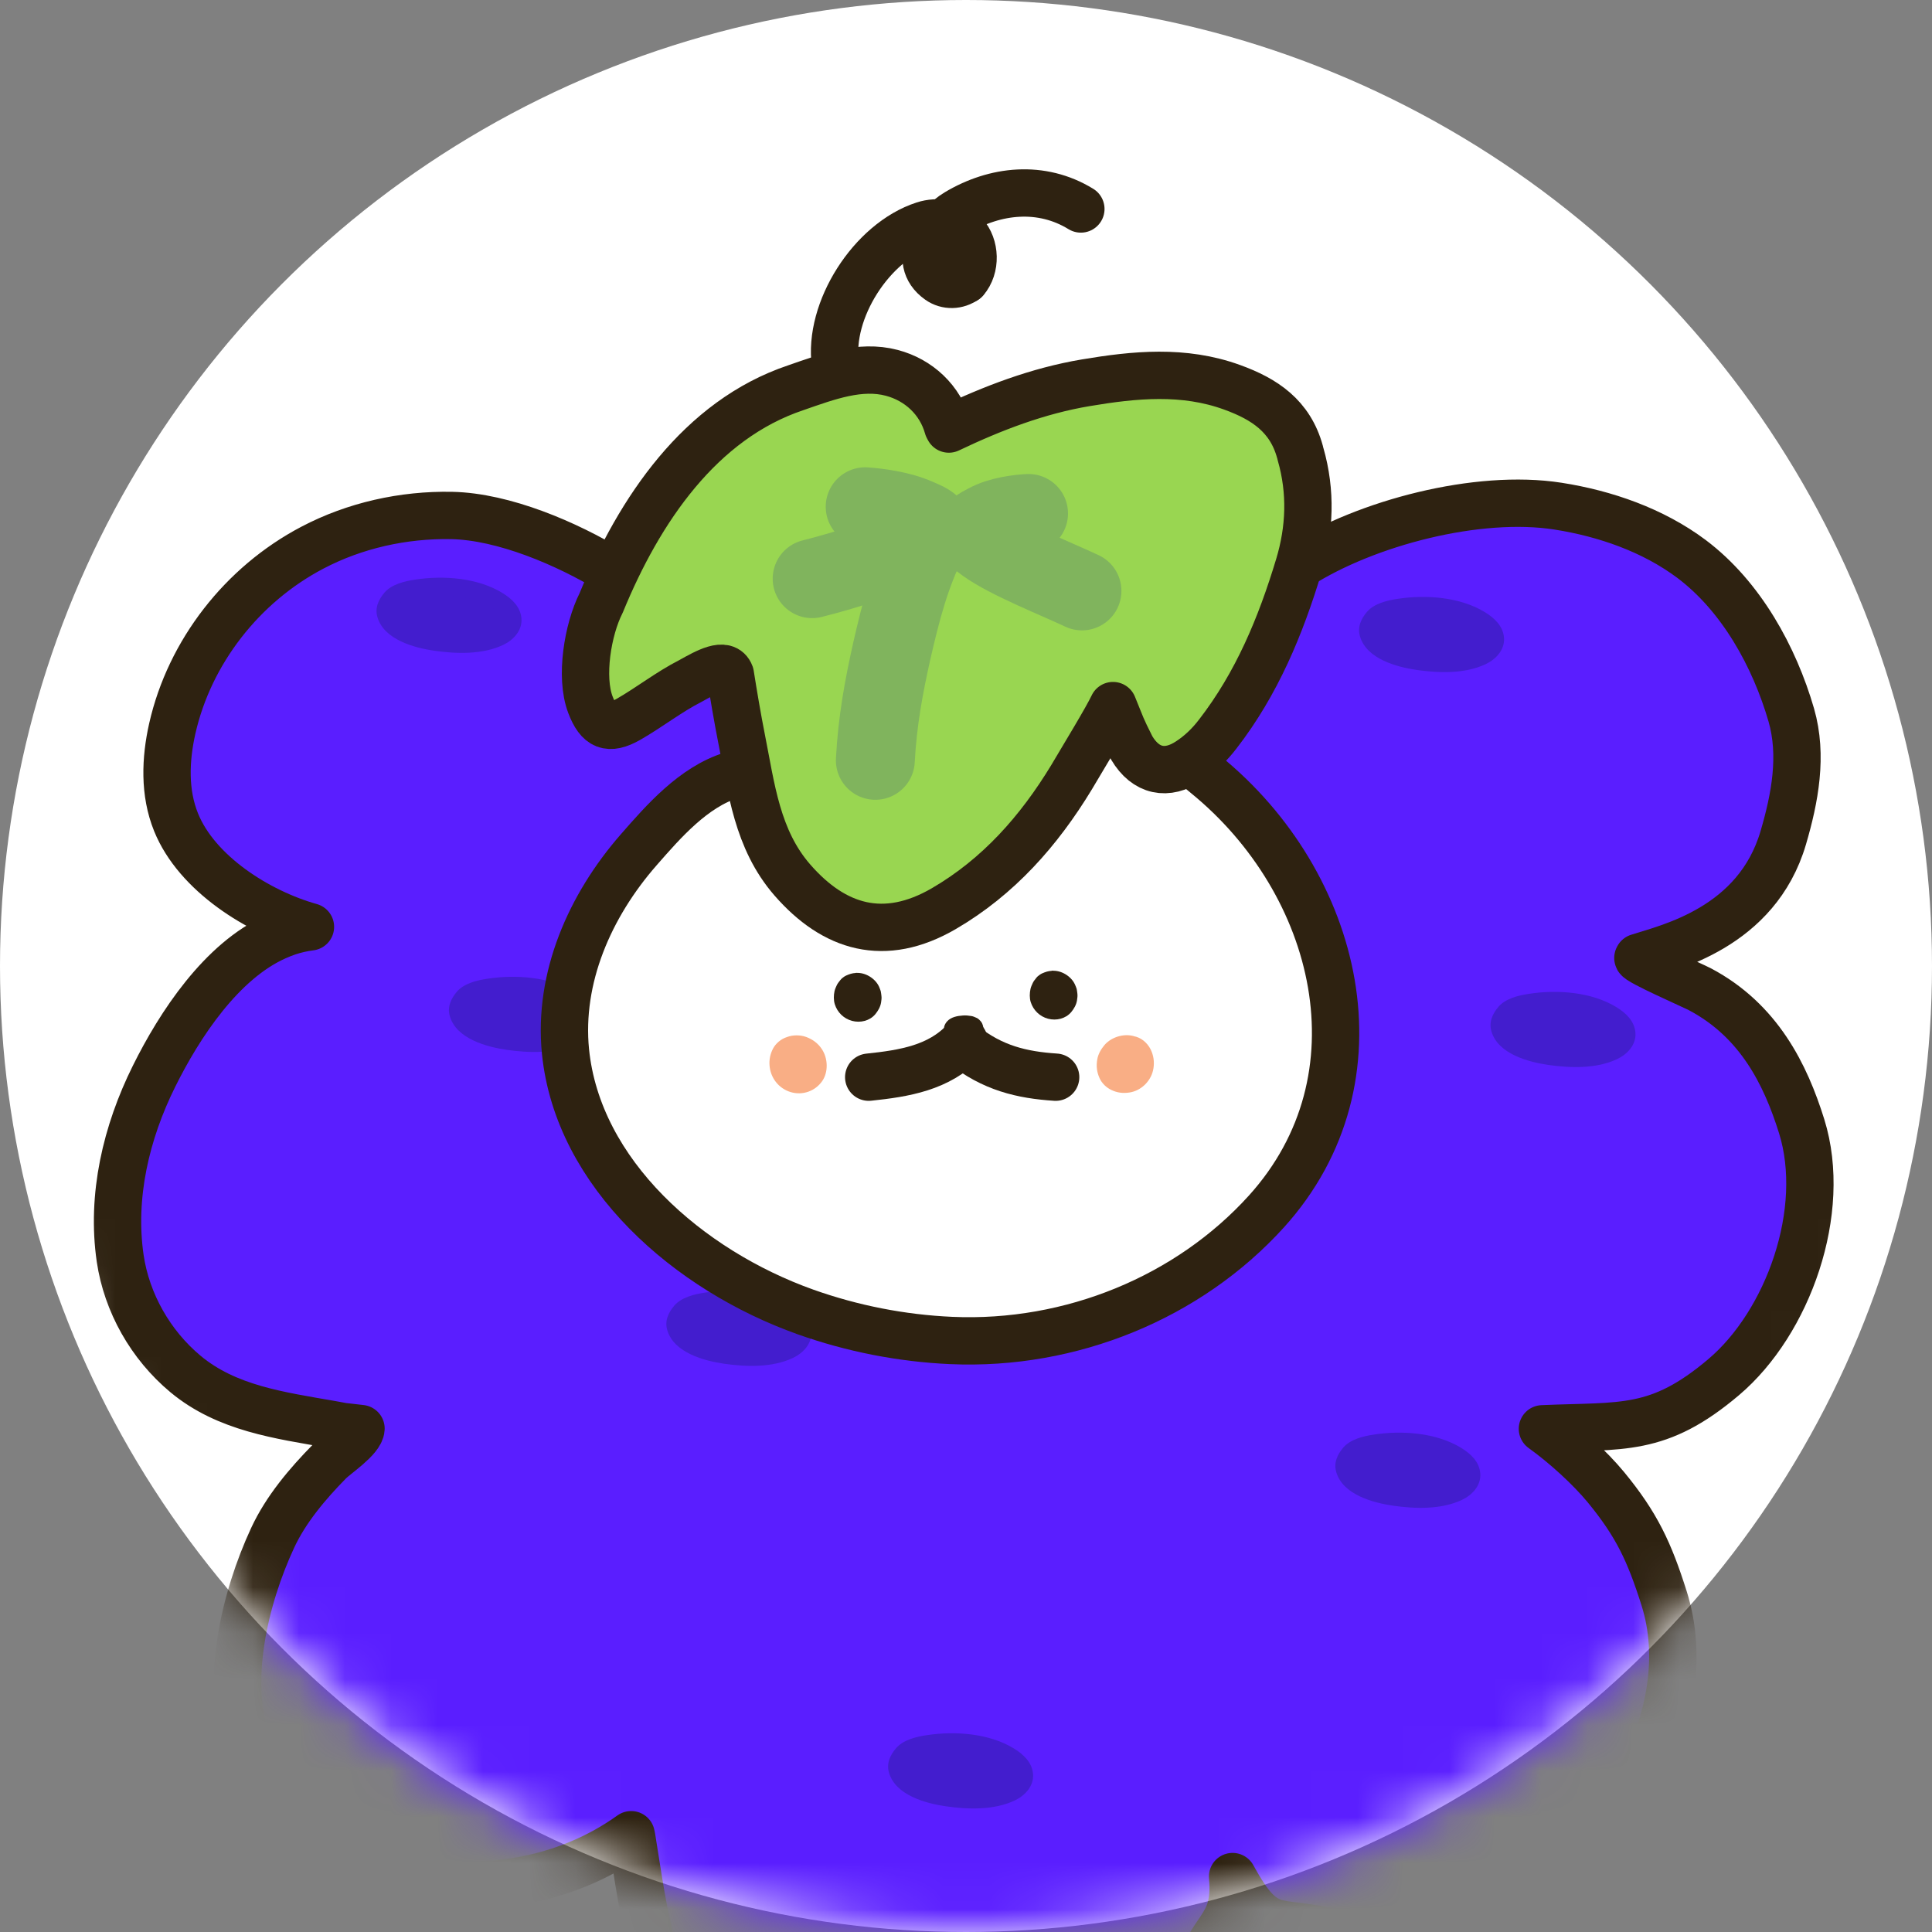 <svg width="42" height="42" viewBox="0 0 42 42" fill="none" xmlns="http://www.w3.org/2000/svg">
<rect x="0" y="0" width="42" height="42" fill="#808080" stroke="none"/>
<circle cx="21" cy="21" r="21" fill="white"/>
<mask id="mask0_11328_192510" style="mask-type:alpha" maskUnits="userSpaceOnUse" x="0" y="0" width="42" height="42">
<circle cx="21" cy="21" r="21" fill="white"/>
</mask>
<g mask="url(#mask0_11328_192510)">
<path d="M28.24 12.296C29.7 11.366 32.123 10.731 33.868 11.003C34.895 11.163 35.938 11.526 36.772 12.151C37.856 12.966 38.575 14.282 38.941 15.544C39.195 16.426 39.02 17.35 38.766 18.214C38.191 20.17 36.274 20.599 35.613 20.812L35.606 20.825C35.588 20.896 36.807 21.427 36.955 21.506C38.24 22.186 38.816 23.36 39.167 24.485C39.741 26.329 38.87 28.753 37.473 29.936C36.048 31.143 35.273 30.985 33.531 31.061C34.016 31.409 34.562 31.907 34.91 32.329C35.58 33.144 35.855 33.731 36.177 34.749C36.983 37.307 35.065 40.272 33.081 41.592C32.057 42.273 30.406 42.408 28.989 42.027C27.724 41.684 27.535 42.146 26.795 40.795C26.905 41.973 26.256 41.892 26.015 43.05C25.796 44.107 24.877 45.214 23.975 45.875C21.636 47.579 18.857 47.231 16.505 45.633C16.109 45.364 15.74 45.049 15.418 44.694C14.176 43.319 14.016 41.681 13.736 39.959L13.721 39.885C12.248 40.942 10.348 41.216 8.616 40.795C7.274 40.467 5.895 39.21 5.405 37.965C4.866 36.599 5.324 34.732 5.926 33.434C6.213 32.814 6.683 32.258 7.163 31.77C7.305 31.628 7.838 31.277 7.848 31.056C7.244 30.983 7.666 31.046 7.203 30.965C6.083 30.769 4.93 30.617 4.033 29.87C3.271 29.235 2.756 28.321 2.613 27.358C2.415 26.002 2.743 24.615 3.348 23.398C3.904 22.275 4.816 20.889 5.999 20.363C6.083 20.325 6.167 20.292 6.256 20.261C6.416 20.208 6.581 20.17 6.749 20.149C5.608 19.829 4.277 18.986 3.828 17.876C3.566 17.231 3.594 16.507 3.746 15.834C4.122 14.178 5.26 12.71 6.789 11.907C7.711 11.422 8.768 11.186 9.819 11.206C10.952 11.229 12.326 11.818 13.299 12.41" fill="#5A1EFF"/>
<path d="M28.24 12.296C29.7 11.366 32.123 10.731 33.868 11.003C34.895 11.163 35.938 11.526 36.772 12.151C37.856 12.966 38.575 14.282 38.941 15.544C39.195 16.426 39.02 17.35 38.766 18.214C38.191 20.17 36.274 20.599 35.613 20.812L35.606 20.825C35.588 20.896 36.807 21.427 36.955 21.506C38.24 22.186 38.816 23.36 39.167 24.485C39.741 26.329 38.87 28.753 37.473 29.936C36.048 31.143 35.273 30.985 33.531 31.061C34.016 31.409 34.562 31.907 34.91 32.329C35.58 33.144 35.855 33.731 36.177 34.749C36.983 37.307 35.065 40.272 33.081 41.592C32.057 42.273 30.406 42.408 28.989 42.027C27.724 41.684 27.535 42.146 26.795 40.795C26.905 41.973 26.256 41.892 26.015 43.05C25.796 44.107 24.877 45.214 23.975 45.875C21.636 47.579 18.857 47.231 16.505 45.633C16.109 45.364 15.74 45.049 15.418 44.694C14.176 43.319 14.016 41.681 13.736 39.959L13.721 39.885C12.248 40.942 10.348 41.216 8.616 40.795C7.274 40.467 5.895 39.21 5.405 37.965C4.866 36.599 5.324 34.732 5.926 33.434C6.213 32.814 6.683 32.258 7.163 31.77C7.305 31.628 7.838 31.277 7.848 31.056C7.244 30.983 7.666 31.046 7.203 30.965C6.083 30.769 4.93 30.617 4.033 29.87C3.271 29.235 2.756 28.321 2.613 27.358C2.415 26.002 2.743 24.615 3.348 23.398C3.904 22.275 4.816 20.889 5.999 20.363C6.083 20.325 6.167 20.292 6.256 20.261C6.416 20.208 6.581 20.17 6.749 20.149C5.608 19.829 4.277 18.986 3.828 17.876C3.566 17.231 3.594 16.507 3.746 15.834C4.122 14.178 5.26 12.71 6.789 11.907C7.711 11.422 8.768 11.186 9.819 11.206C10.952 11.229 12.326 11.818 13.299 12.41" stroke="#2E2211" stroke-width="1.029" stroke-linecap="round" stroke-linejoin="round"/>
<path d="M15.381 28.28C15.238 28.297 15.137 28.325 14.959 28.397C14.824 28.45 14.814 28.493 14.763 28.552C14.542 28.811 14.746 29.148 15.302 29.344C15.858 29.54 16.735 29.55 17.156 29.344C17.319 29.265 17.41 29.164 17.441 29.054C17.502 28.836 17.301 28.595 16.889 28.432C16.478 28.27 15.861 28.201 15.381 28.277" fill="#431DCE"/>
<path d="M15.328 28.1C15.1 28.133 14.813 28.202 14.658 28.384C14.528 28.537 14.444 28.717 14.508 28.923C14.655 29.408 15.306 29.583 15.745 29.647C16.225 29.715 16.789 29.733 17.238 29.52C17.459 29.416 17.655 29.21 17.637 28.951C17.619 28.692 17.427 28.517 17.226 28.392C16.685 28.059 15.941 28.006 15.328 28.1C15.227 28.115 15.171 28.242 15.196 28.334C15.224 28.443 15.328 28.481 15.43 28.466C15.857 28.402 16.322 28.445 16.73 28.583C16.941 28.654 17.505 28.925 17.122 29.152C16.814 29.334 16.38 29.324 16.037 29.299C15.694 29.273 15.229 29.202 14.963 28.943C14.876 28.86 14.841 28.783 14.899 28.692C15.001 28.537 15.247 28.494 15.43 28.468C15.532 28.453 15.588 28.323 15.562 28.235C15.534 28.125 15.43 28.087 15.328 28.102V28.1Z" fill="#431DCE"/>
<path d="M10.654 21.456C10.512 21.473 10.41 21.501 10.232 21.572C10.098 21.626 10.088 21.669 10.037 21.727C9.816 21.986 10.019 22.324 10.575 22.52C11.132 22.715 12.008 22.726 12.43 22.52C12.592 22.441 12.684 22.339 12.714 22.23C12.775 22.012 12.574 21.77 12.163 21.608C11.751 21.445 11.134 21.377 10.654 21.453" fill="#431DCE"/>
<path d="M10.602 21.276C10.373 21.309 10.086 21.377 9.931 21.56C9.802 21.713 9.718 21.893 9.781 22.099C9.929 22.584 10.579 22.759 11.018 22.823C11.498 22.891 12.062 22.909 12.512 22.696C12.733 22.591 12.928 22.386 12.911 22.127C12.893 21.868 12.7 21.692 12.499 21.568C11.958 21.235 11.214 21.182 10.602 21.276C10.5 21.291 10.444 21.418 10.47 21.509C10.498 21.619 10.602 21.657 10.704 21.642C11.13 21.578 11.595 21.621 12.004 21.758C12.215 21.829 12.779 22.101 12.395 22.327C12.088 22.51 11.653 22.5 11.31 22.475C10.968 22.449 10.503 22.378 10.236 22.119C10.15 22.035 10.114 21.959 10.173 21.868C10.274 21.713 10.521 21.669 10.704 21.644C10.805 21.629 10.861 21.499 10.836 21.41C10.808 21.301 10.704 21.263 10.602 21.278V21.276Z" fill="#431DCE"/>
<path d="M15.904 16.852C15.074 17.109 14.421 17.861 13.885 18.474C12.819 19.693 12.135 21.26 12.293 22.856C12.561 25.524 14.972 27.615 17.511 28.521C18.524 28.881 19.598 29.093 20.68 29.141C23.285 29.256 25.84 28.204 27.531 26.336C30.154 23.435 29.111 19.193 26.207 16.835C26.084 16.736 24.638 15.525 24.51 15.434" fill="white"/>
<path d="M15.904 16.852C15.074 17.109 14.421 17.861 13.885 18.474C12.819 19.693 12.135 21.26 12.293 22.856C12.561 25.524 14.972 27.615 17.511 28.521C18.524 28.881 19.598 29.093 20.68 29.141C23.285 29.256 25.84 28.204 27.531 26.336C30.154 23.435 29.111 19.193 26.207 16.835C26.084 16.736 24.638 15.525 24.51 15.434" stroke="#2E2211" stroke-width="1.029" stroke-linecap="round" stroke-linejoin="round"/>
<path d="M28.273 9.873C28.509 10.693 28.474 11.508 28.237 12.296C27.841 13.609 27.323 14.859 26.474 15.956C26.292 16.195 26.083 16.393 25.85 16.545C25.372 16.863 24.91 16.776 24.602 16.258C24.361 15.778 24.399 15.834 24.196 15.339C24.061 15.628 23.551 16.462 23.294 16.898C22.586 18.064 21.704 19.062 20.518 19.753C19.228 20.503 18.133 20.172 17.226 19.131C16.454 18.245 16.335 17.13 16.119 16.047C16.035 15.623 15.944 15.087 15.877 14.661C15.771 14.374 15.357 14.61 15.011 14.803C14.541 15.042 14.122 15.374 13.665 15.636C13.231 15.882 13.015 15.791 12.835 15.319C12.606 14.719 12.776 13.685 13.068 13.109C13.901 11.077 15.225 9.126 17.297 8.43C17.998 8.186 18.697 7.924 19.385 8.105C19.974 8.26 20.439 8.694 20.605 9.286L20.627 9.327C21.58 8.872 22.563 8.496 23.604 8.321C24.663 8.143 25.733 8.036 26.787 8.42C27.493 8.676 28.047 9.045 28.26 9.822" fill="#99D651"/>
<path d="M28.273 9.873C28.509 10.693 28.474 11.508 28.237 12.296C27.841 13.609 27.323 14.859 26.474 15.956C26.292 16.195 26.083 16.393 25.85 16.545C25.372 16.863 24.91 16.776 24.602 16.258C24.361 15.778 24.399 15.834 24.196 15.339C24.061 15.628 23.551 16.462 23.294 16.898C22.586 18.064 21.704 19.062 20.518 19.753C19.228 20.503 18.133 20.172 17.226 19.131C16.454 18.245 16.335 17.13 16.119 16.047C16.035 15.623 15.944 15.087 15.877 14.661C15.771 14.374 15.357 14.61 15.011 14.803C14.541 15.042 14.122 15.374 13.665 15.636C13.231 15.882 13.015 15.791 12.835 15.319C12.606 14.719 12.776 13.685 13.068 13.109C13.901 11.077 15.225 9.126 17.297 8.43C17.998 8.186 18.697 7.924 19.385 8.105C19.974 8.26 20.439 8.694 20.605 9.286L20.627 9.327C21.58 8.872 22.563 8.496 23.604 8.321C24.663 8.143 25.733 8.036 26.787 8.42C27.493 8.676 28.047 9.045 28.26 9.822" stroke="#2E2211" stroke-width="1.029" stroke-linecap="round" stroke-linejoin="round"/>
<path d="M9.08 12.78C8.938 12.797 8.836 12.825 8.658 12.896C8.524 12.95 8.513 12.993 8.463 13.052C8.242 13.311 8.445 13.648 9.001 13.844C9.557 14.04 10.434 14.05 10.855 13.844C11.018 13.765 11.109 13.664 11.14 13.554C11.201 13.336 11 13.095 10.589 12.932C10.177 12.77 9.56 12.701 9.08 12.777" fill="#431DCE"/>
<path d="M9.028 12.6C8.799 12.633 8.512 12.702 8.357 12.884C8.228 13.037 8.144 13.217 8.207 13.423C8.355 13.908 9.005 14.083 9.444 14.147C9.924 14.215 10.488 14.233 10.938 14.02C11.159 13.916 11.354 13.71 11.336 13.451C11.319 13.192 11.126 13.017 10.925 12.892C10.384 12.559 9.64 12.506 9.028 12.6C8.926 12.615 8.87 12.742 8.896 12.834C8.924 12.943 9.028 12.981 9.129 12.966C9.556 12.902 10.021 12.945 10.43 13.083C10.641 13.154 11.204 13.425 10.821 13.652C10.514 13.834 10.079 13.824 9.736 13.799C9.393 13.774 8.929 13.702 8.662 13.443C8.576 13.36 8.54 13.283 8.598 13.192C8.7 13.037 8.946 12.994 9.129 12.968C9.231 12.953 9.287 12.823 9.261 12.735C9.233 12.625 9.129 12.587 9.028 12.602V12.6Z" fill="#431DCE"/>
<path d="M20.196 37.901C20.054 37.919 19.952 37.947 19.774 38.018C19.64 38.071 19.63 38.114 19.579 38.173C19.358 38.432 19.561 38.77 20.117 38.965C20.674 39.161 21.55 39.171 21.972 38.965C22.134 38.886 22.226 38.785 22.256 38.675C22.317 38.457 22.116 38.216 21.705 38.053C21.293 37.891 20.676 37.822 20.196 37.898" fill="#431DCE"/>
<path d="M20.149 37.721C19.92 37.754 19.633 37.823 19.478 38.006C19.349 38.158 19.265 38.338 19.328 38.544C19.476 39.029 20.126 39.205 20.565 39.268C21.045 39.337 21.609 39.354 22.059 39.141C22.28 39.037 22.475 38.831 22.458 38.572C22.44 38.313 22.247 38.138 22.046 38.013C21.505 37.68 20.761 37.627 20.149 37.721C20.047 37.736 19.991 37.863 20.017 37.955C20.045 38.064 20.149 38.102 20.25 38.087C20.677 38.023 21.142 38.066 21.551 38.204C21.762 38.275 22.326 38.547 21.942 38.773C21.635 38.956 21.2 38.945 20.857 38.92C20.515 38.895 20.05 38.824 19.783 38.564C19.697 38.481 19.661 38.404 19.72 38.313C19.821 38.158 20.067 38.115 20.25 38.089C20.352 38.074 20.408 37.945 20.382 37.856C20.355 37.746 20.25 37.708 20.149 37.724V37.721Z" fill="#431DCE"/>
<path d="M29.924 31.366C29.781 31.383 29.68 31.411 29.502 31.483C29.367 31.536 29.357 31.579 29.306 31.637C29.085 31.896 29.289 32.234 29.845 32.43C30.401 32.626 31.277 32.636 31.699 32.43C31.862 32.351 31.953 32.25 31.984 32.14C32.044 31.922 31.844 31.681 31.432 31.518C31.021 31.355 30.404 31.287 29.924 31.363" fill="#431DCE"/>
<path d="M29.871 31.186C29.643 31.219 29.356 31.288 29.201 31.47C29.071 31.623 28.988 31.803 29.051 32.009C29.198 32.494 29.849 32.669 30.288 32.733C30.768 32.801 31.332 32.819 31.782 32.606C32.002 32.502 32.198 32.296 32.18 32.037C32.163 31.778 31.97 31.602 31.769 31.478C31.228 31.145 30.483 31.092 29.871 31.186C29.77 31.201 29.714 31.328 29.739 31.42C29.767 31.529 29.871 31.567 29.973 31.552C30.4 31.488 30.865 31.531 31.273 31.669C31.484 31.74 32.048 32.011 31.665 32.237C31.357 32.42 30.923 32.41 30.58 32.385C30.237 32.359 29.772 32.288 29.506 32.029C29.419 31.945 29.384 31.869 29.442 31.778C29.544 31.623 29.79 31.58 29.973 31.554C30.075 31.539 30.131 31.41 30.105 31.321C30.077 31.211 29.973 31.173 29.871 31.189V31.186Z" fill="#431DCE"/>
<path d="M33.297 21.784C33.154 21.801 33.053 21.829 32.875 21.901C32.74 21.954 32.73 21.997 32.679 22.055C32.459 22.314 32.662 22.652 33.218 22.848C33.774 23.044 34.651 23.054 35.072 22.848C35.235 22.769 35.326 22.668 35.357 22.558C35.418 22.34 35.217 22.099 34.805 21.936C34.394 21.773 33.777 21.705 33.297 21.781" fill="#431DCE"/>
<path d="M33.245 21.604C33.016 21.637 32.729 21.706 32.574 21.888C32.444 22.041 32.361 22.221 32.424 22.427C32.571 22.912 33.222 23.087 33.661 23.151C34.141 23.219 34.705 23.237 35.154 23.024C35.376 22.92 35.571 22.714 35.553 22.455C35.535 22.196 35.343 22.02 35.142 21.896C34.601 21.563 33.857 21.51 33.245 21.604C33.143 21.619 33.087 21.746 33.112 21.838C33.14 21.947 33.245 21.985 33.346 21.97C33.773 21.906 34.238 21.949 34.647 22.087C34.857 22.158 35.421 22.429 35.038 22.655C34.73 22.838 34.296 22.828 33.953 22.803C33.61 22.777 33.145 22.706 32.879 22.447C32.792 22.363 32.757 22.287 32.815 22.196C32.917 22.041 33.163 21.998 33.346 21.972C33.448 21.957 33.504 21.827 33.478 21.738C33.45 21.629 33.346 21.591 33.245 21.606V21.604Z" fill="#431DCE"/>
<path d="M30.439 13.198C30.297 13.216 30.195 13.243 30.018 13.315C29.883 13.368 29.873 13.411 29.822 13.47C29.601 13.729 29.804 14.066 30.36 14.262C30.917 14.457 31.793 14.468 32.215 14.262C32.377 14.183 32.469 14.082 32.499 13.972C32.56 13.754 32.359 13.513 31.948 13.35C31.537 13.188 30.919 13.119 30.439 13.195" fill="#431DCE"/>
<path d="M30.387 13.018C30.158 13.051 29.871 13.12 29.716 13.302C29.587 13.455 29.503 13.635 29.567 13.841C29.714 14.326 30.364 14.501 30.804 14.565C31.284 14.633 31.848 14.651 32.297 14.438C32.518 14.334 32.714 14.128 32.696 13.869C32.678 13.61 32.485 13.434 32.284 13.31C31.743 12.977 30.999 12.924 30.387 13.018C30.285 13.033 30.23 13.16 30.255 13.252C30.283 13.361 30.387 13.399 30.489 13.384C30.915 13.32 31.38 13.363 31.789 13.501C32 13.572 32.564 13.844 32.18 14.069C31.873 14.252 31.439 14.242 31.096 14.217C30.753 14.191 30.288 14.12 30.021 13.861C29.935 13.777 29.899 13.701 29.958 13.61C30.059 13.455 30.306 13.412 30.489 13.386C30.59 13.371 30.646 13.242 30.621 13.153C30.593 13.043 30.489 13.005 30.387 13.021V13.018Z" fill="#431DCE"/>
<path d="M20.183 11.713C19.791 12.475 19.583 13.295 19.385 14.159C19.212 14.936 19.075 15.668 19.029 16.529" stroke="#80B45D" stroke-width="1.715" stroke-linecap="round" stroke-linejoin="round"/>
<path d="M22.36 11.162C22.164 11.172 21.748 11.215 21.451 11.378C21.131 11.538 21.133 11.607 21.43 11.82C21.923 12.173 22.942 12.574 23.521 12.846" stroke="#80B45D" stroke-width="1.715" stroke-linecap="round" stroke-linejoin="round"/>
<path d="M18.808 11.016C19.047 11.033 19.553 11.089 19.939 11.262C20.353 11.432 20.363 11.501 20.048 11.707C19.525 12.044 18.369 12.402 17.655 12.58" stroke="#80B45D" stroke-width="1.715" stroke-linecap="round" stroke-linejoin="round"/>
<path d="M23.497 4.543C22.641 4.017 21.633 4.124 20.802 4.622C20.352 4.891 19.783 5.65 20.411 6.095C20.583 6.217 20.815 6.209 20.982 6.085" stroke="#2E2211" stroke-width="1.029" stroke-linecap="round" stroke-linejoin="round"/>
<path d="M18.161 7.916C17.998 6.753 18.946 5.259 20.086 4.891C20.383 4.794 20.747 4.85 20.965 5.086C21.206 5.35 21.221 5.813 20.985 6.087" stroke="#2E2211" stroke-width="1.029" stroke-linecap="round" stroke-linejoin="round"/>
<path d="M18.605 21.402C18.575 21.402 18.552 21.409 18.509 21.432C18.476 21.447 18.468 21.465 18.448 21.488C18.369 21.584 18.357 21.734 18.433 21.841C18.509 21.948 18.674 21.991 18.783 21.925C18.826 21.899 18.857 21.861 18.88 21.818C18.923 21.732 18.921 21.62 18.867 21.534C18.814 21.447 18.707 21.391 18.605 21.402Z" fill="#2E2211"/>
<path d="M18.605 21.151C18.523 21.157 18.47 21.174 18.396 21.207C18.361 21.223 18.331 21.245 18.3 21.271C18.275 21.294 18.254 21.324 18.234 21.35L18.275 21.299C18.247 21.334 18.214 21.37 18.193 21.413C18.173 21.456 18.153 21.5 18.142 21.545C18.122 21.639 18.12 21.741 18.148 21.832C18.203 22.008 18.343 22.145 18.523 22.193C18.704 22.241 18.904 22.193 19.026 22.051C19.087 21.977 19.138 21.891 19.154 21.794C19.161 21.743 19.169 21.695 19.161 21.644C19.156 21.611 19.154 21.576 19.146 21.545C19.138 21.515 19.12 21.477 19.108 21.446C19.024 21.266 18.805 21.134 18.607 21.151C18.539 21.157 18.478 21.177 18.427 21.225C18.384 21.268 18.351 21.342 18.353 21.405C18.356 21.469 18.379 21.54 18.427 21.586C18.475 21.629 18.541 21.667 18.607 21.66C18.628 21.66 18.648 21.66 18.668 21.66L18.6 21.649C18.623 21.652 18.645 21.66 18.666 21.667L18.605 21.642C18.628 21.652 18.651 21.665 18.671 21.68L18.62 21.639C18.64 21.654 18.658 21.672 18.673 21.692L18.633 21.642C18.645 21.66 18.656 21.677 18.666 21.698L18.64 21.637C18.651 21.66 18.656 21.682 18.661 21.708L18.651 21.639C18.653 21.667 18.656 21.692 18.651 21.721L18.661 21.652C18.656 21.68 18.651 21.705 18.64 21.731L18.666 21.67C18.656 21.692 18.643 21.713 18.628 21.733L18.668 21.682C18.656 21.7 18.64 21.715 18.623 21.728L18.673 21.687C18.658 21.698 18.645 21.705 18.63 21.713L18.691 21.687C18.673 21.695 18.653 21.7 18.633 21.703L18.701 21.692C18.676 21.695 18.651 21.695 18.625 21.692L18.694 21.703C18.668 21.698 18.643 21.692 18.62 21.682L18.681 21.708C18.658 21.698 18.635 21.685 18.615 21.67L18.666 21.71C18.648 21.695 18.63 21.68 18.617 21.662L18.658 21.713C18.643 21.695 18.633 21.675 18.623 21.652L18.648 21.713C18.64 21.69 18.633 21.67 18.63 21.647L18.64 21.715C18.638 21.687 18.638 21.66 18.64 21.632L18.63 21.7C18.635 21.675 18.64 21.649 18.651 21.627L18.625 21.687C18.635 21.665 18.648 21.642 18.663 21.621L18.623 21.672C18.643 21.647 18.661 21.624 18.678 21.599L18.638 21.649C18.638 21.649 18.653 21.629 18.666 21.621L18.615 21.662C18.63 21.652 18.645 21.644 18.661 21.637L18.6 21.662C18.617 21.654 18.635 21.649 18.653 21.647L18.584 21.657C18.584 21.657 18.597 21.657 18.602 21.657C18.671 21.652 18.732 21.632 18.783 21.583C18.826 21.54 18.859 21.466 18.856 21.403C18.854 21.34 18.831 21.268 18.783 21.223C18.734 21.177 18.671 21.144 18.602 21.149L18.605 21.151Z" fill="#2E2211"/>
<path d="M20.96 22.635C20.414 23.214 19.66 23.336 18.885 23.417" stroke="#2E2211" stroke-width="1.029" stroke-linecap="round" stroke-linejoin="round"/>
<path d="M22.949 23.417C22.21 23.369 21.575 23.216 20.942 22.711" stroke="#2E2211" stroke-width="1.029" stroke-linecap="round" stroke-linejoin="round"/>
<path d="M21.16 22.309C21.16 22.309 21.137 22.291 21.104 22.278C21.081 22.268 21.063 22.268 21.038 22.266C20.931 22.253 20.806 22.271 20.743 22.314C20.679 22.357 20.697 22.421 20.786 22.449C20.822 22.459 20.862 22.464 20.905 22.466C20.992 22.466 21.081 22.451 21.134 22.418C21.187 22.385 21.2 22.339 21.157 22.306" fill="#2E2211"/>
<path d="M21.296 22.175C21.276 22.155 21.253 22.137 21.228 22.127C21.192 22.111 21.157 22.094 21.119 22.088C21.058 22.078 20.997 22.071 20.933 22.076C20.814 22.084 20.677 22.109 20.593 22.2C20.562 22.233 20.539 22.271 20.527 22.315C20.512 22.376 20.522 22.436 20.547 22.492C20.583 22.566 20.656 22.609 20.732 22.637C20.791 22.657 20.859 22.665 20.923 22.663C20.986 22.66 21.052 22.655 21.116 22.637C21.154 22.627 21.19 22.612 21.225 22.594C21.271 22.569 21.306 22.533 21.337 22.492C21.365 22.454 21.38 22.398 21.378 22.35C21.372 22.284 21.347 22.221 21.296 22.177C21.258 22.144 21.215 22.122 21.162 22.122C21.116 22.122 21.06 22.142 21.027 22.177C20.994 22.213 20.969 22.261 20.971 22.312C20.974 22.363 20.989 22.414 21.027 22.447C21.032 22.452 21.035 22.454 21.04 22.459L21.009 22.421C21.009 22.421 21.014 22.429 21.017 22.434L20.997 22.388C20.997 22.388 20.999 22.396 21.002 22.401L20.994 22.35C20.994 22.35 20.994 22.358 20.994 22.363L21.002 22.312C21.002 22.312 21.002 22.322 20.999 22.325L21.02 22.279C21.02 22.279 21.012 22.292 21.009 22.297L21.04 22.259C21.04 22.259 21.03 22.271 21.022 22.276L21.06 22.246C21.045 22.256 21.03 22.266 21.012 22.274L21.058 22.254C21.022 22.269 20.984 22.276 20.948 22.282L20.999 22.274C20.948 22.279 20.898 22.279 20.849 22.274L20.9 22.282C20.875 22.276 20.849 22.271 20.824 22.261L20.87 22.282C20.87 22.282 20.849 22.271 20.839 22.264L20.877 22.294C20.877 22.294 20.864 22.284 20.859 22.276L20.89 22.315C20.89 22.315 20.882 22.302 20.88 22.297L20.9 22.343C20.9 22.343 20.9 22.335 20.898 22.332L20.905 22.383C20.905 22.383 20.905 22.373 20.905 22.368L20.898 22.419C20.898 22.419 20.898 22.411 20.9 22.409L20.88 22.454C20.88 22.454 20.887 22.442 20.89 22.436L20.859 22.475C20.859 22.475 20.872 22.462 20.877 22.457L20.839 22.487C20.839 22.487 20.864 22.472 20.88 22.465L20.834 22.485C20.87 22.47 20.908 22.462 20.946 22.457L20.895 22.465C20.953 22.457 21.009 22.459 21.068 22.465L21.017 22.457C21.037 22.459 21.055 22.467 21.075 22.475L21.03 22.454C21.03 22.454 21.052 22.465 21.06 22.472L21.022 22.442C21.022 22.442 21.024 22.444 21.027 22.447C21.065 22.48 21.111 22.503 21.162 22.503C21.207 22.503 21.263 22.482 21.296 22.447C21.329 22.411 21.355 22.363 21.352 22.312C21.35 22.261 21.334 22.21 21.296 22.177V22.175Z" fill="#2E2211"/>
<path d="M22.865 21.355C22.835 21.355 22.812 21.362 22.769 21.385C22.736 21.4 22.728 21.418 22.708 21.441C22.629 21.538 22.616 21.687 22.693 21.794C22.769 21.901 22.934 21.944 23.043 21.878C23.086 21.852 23.117 21.814 23.14 21.771C23.183 21.685 23.18 21.573 23.127 21.487C23.074 21.4 22.967 21.345 22.865 21.355Z" fill="#2E2211"/>
<path d="M22.865 21.105C22.783 21.11 22.73 21.128 22.656 21.16C22.621 21.176 22.59 21.199 22.56 21.224C22.534 21.247 22.514 21.277 22.494 21.303L22.534 21.252C22.506 21.288 22.473 21.323 22.453 21.366C22.433 21.409 22.412 21.453 22.402 21.498C22.382 21.592 22.379 21.694 22.407 21.785C22.463 21.961 22.603 22.098 22.783 22.146C22.964 22.194 23.164 22.146 23.286 22.004C23.347 21.93 23.398 21.844 23.413 21.747C23.421 21.696 23.428 21.648 23.421 21.597C23.416 21.564 23.413 21.529 23.406 21.498C23.398 21.468 23.38 21.43 23.367 21.399C23.284 21.219 23.065 21.087 22.867 21.105C22.799 21.11 22.738 21.13 22.687 21.178C22.644 21.221 22.611 21.295 22.613 21.359C22.616 21.422 22.639 21.493 22.687 21.539C22.735 21.582 22.801 21.62 22.867 21.613C22.887 21.613 22.908 21.613 22.928 21.613L22.86 21.602C22.882 21.605 22.905 21.613 22.925 21.62L22.865 21.595C22.887 21.605 22.91 21.618 22.931 21.633L22.88 21.592C22.9 21.608 22.918 21.625 22.933 21.646L22.892 21.595C22.905 21.613 22.915 21.63 22.925 21.651L22.9 21.59C22.91 21.613 22.915 21.636 22.921 21.661L22.91 21.592C22.913 21.62 22.915 21.646 22.91 21.674L22.921 21.605C22.915 21.633 22.91 21.658 22.9 21.684L22.925 21.623C22.915 21.646 22.903 21.666 22.887 21.686L22.928 21.636C22.915 21.653 22.9 21.669 22.882 21.681L22.933 21.641C22.918 21.651 22.905 21.658 22.89 21.666L22.951 21.641C22.933 21.648 22.913 21.653 22.892 21.656L22.961 21.646C22.936 21.648 22.91 21.648 22.885 21.646L22.953 21.656C22.928 21.651 22.903 21.646 22.88 21.636L22.941 21.661C22.918 21.651 22.895 21.638 22.875 21.623L22.925 21.663C22.908 21.648 22.89 21.633 22.877 21.615L22.918 21.666C22.903 21.648 22.892 21.628 22.882 21.605L22.908 21.666C22.9 21.643 22.892 21.623 22.89 21.6L22.9 21.669C22.898 21.641 22.898 21.613 22.9 21.585L22.89 21.653C22.895 21.628 22.9 21.602 22.91 21.58L22.885 21.641C22.895 21.618 22.908 21.595 22.923 21.575L22.882 21.625C22.903 21.6 22.921 21.577 22.938 21.552L22.898 21.602C22.898 21.602 22.913 21.582 22.925 21.575L22.875 21.615C22.89 21.605 22.905 21.597 22.921 21.59L22.86 21.615C22.877 21.608 22.895 21.602 22.913 21.6L22.844 21.61C22.844 21.61 22.857 21.61 22.862 21.61C22.931 21.605 22.992 21.585 23.042 21.536C23.086 21.493 23.119 21.42 23.116 21.356C23.113 21.293 23.091 21.221 23.042 21.176C22.994 21.13 22.931 21.097 22.862 21.102L22.865 21.105Z" fill="#2E2211"/>
<path d="M17.177 22.783C17.177 22.783 17.164 22.788 17.159 22.791C17.152 22.793 17.146 22.799 17.142 22.801C17.129 22.809 17.116 22.816 17.106 22.824C17.083 22.842 17.063 22.862 17.045 22.885C17.035 22.9 17.025 22.915 17.017 22.933C17.009 22.951 17.007 22.966 16.999 22.984C16.989 23.012 16.984 23.04 16.981 23.07C16.981 23.085 16.981 23.101 16.981 23.119C16.981 23.185 16.997 23.248 17.027 23.306C17.053 23.355 17.091 23.401 17.134 23.433C17.228 23.505 17.355 23.527 17.469 23.497C17.535 23.479 17.594 23.444 17.637 23.39C17.683 23.337 17.708 23.268 17.713 23.197C17.723 23.075 17.677 22.951 17.588 22.867C17.54 22.821 17.482 22.791 17.418 22.773C17.355 22.755 17.286 22.755 17.223 22.773C17.205 22.778 17.19 22.783 17.174 22.788" fill="#F9AE85"/>
<path d="M17.11 22.544C16.983 22.582 16.861 22.684 16.802 22.801C16.746 22.91 16.718 23.037 16.729 23.162C16.749 23.431 16.927 23.662 17.188 23.741C17.45 23.819 17.722 23.72 17.874 23.502C18.011 23.304 17.999 23.009 17.869 22.811C17.785 22.681 17.668 22.595 17.524 22.542C17.397 22.496 17.234 22.496 17.11 22.544C17.046 22.57 16.993 22.6 16.957 22.661C16.924 22.715 16.912 22.796 16.932 22.857C16.952 22.918 16.99 22.979 17.049 23.009C17.107 23.04 17.183 23.06 17.244 23.035C17.272 23.022 17.303 23.017 17.333 23.012L17.265 23.022C17.3 23.017 17.336 23.017 17.369 23.022L17.3 23.012C17.338 23.017 17.374 23.027 17.409 23.042L17.348 23.017C17.379 23.029 17.407 23.047 17.432 23.068L17.381 23.027C17.407 23.047 17.427 23.068 17.447 23.093L17.407 23.042C17.427 23.07 17.445 23.098 17.46 23.131L17.435 23.07C17.45 23.106 17.46 23.141 17.465 23.179L17.455 23.111C17.46 23.146 17.46 23.179 17.455 23.215L17.465 23.146C17.46 23.179 17.453 23.21 17.44 23.243L17.465 23.182C17.453 23.21 17.44 23.233 17.422 23.256L17.463 23.205C17.445 23.228 17.425 23.245 17.404 23.263L17.455 23.223C17.432 23.238 17.409 23.253 17.384 23.263L17.445 23.238C17.414 23.25 17.387 23.258 17.354 23.263L17.422 23.253C17.387 23.258 17.351 23.258 17.315 23.253L17.384 23.263C17.348 23.258 17.315 23.25 17.282 23.235L17.343 23.261C17.315 23.248 17.287 23.233 17.262 23.215L17.313 23.256C17.285 23.233 17.259 23.207 17.237 23.179L17.277 23.23C17.257 23.202 17.242 23.174 17.229 23.144L17.254 23.205C17.242 23.172 17.232 23.139 17.227 23.106L17.237 23.174C17.232 23.136 17.232 23.098 17.237 23.062L17.227 23.131C17.232 23.088 17.244 23.047 17.262 23.009L17.237 23.07C17.247 23.05 17.257 23.032 17.272 23.014L17.232 23.065C17.244 23.05 17.259 23.035 17.275 23.022L17.224 23.062C17.247 23.045 17.272 23.029 17.298 23.017L17.237 23.042H17.247C17.374 23.002 17.468 22.859 17.425 22.727C17.381 22.595 17.249 22.509 17.112 22.549L17.11 22.544Z" fill="#F9AE85"/>
<path d="M24.631 22.797C24.631 22.797 24.644 22.802 24.649 22.805C24.657 22.807 24.662 22.812 24.667 22.815C24.679 22.822 24.692 22.83 24.702 22.838C24.725 22.855 24.745 22.876 24.763 22.898C24.773 22.914 24.784 22.929 24.791 22.947C24.799 22.965 24.801 22.98 24.809 22.998C24.819 23.026 24.824 23.053 24.827 23.084C24.827 23.099 24.827 23.114 24.827 23.132C24.827 23.198 24.811 23.262 24.781 23.32C24.756 23.368 24.717 23.414 24.674 23.447C24.58 23.518 24.453 23.541 24.339 23.511C24.273 23.493 24.215 23.457 24.171 23.404C24.126 23.351 24.1 23.282 24.095 23.211C24.085 23.089 24.131 22.965 24.22 22.881C24.268 22.835 24.326 22.805 24.39 22.787C24.453 22.769 24.522 22.769 24.585 22.787C24.603 22.792 24.618 22.797 24.634 22.802" fill="#F9AE85"/>
<path d="M24.565 23.038H24.575C24.555 23.033 24.534 23.023 24.514 23.015C24.539 23.03 24.565 23.043 24.588 23.061L24.537 23.02C24.552 23.033 24.567 23.048 24.58 23.063L24.539 23.013C24.552 23.03 24.565 23.048 24.575 23.068L24.549 23.008C24.565 23.048 24.578 23.089 24.585 23.129L24.575 23.061C24.58 23.099 24.578 23.137 24.575 23.173L24.585 23.104C24.58 23.14 24.57 23.173 24.557 23.203L24.582 23.142C24.57 23.173 24.552 23.201 24.534 23.229L24.575 23.178C24.552 23.206 24.527 23.231 24.499 23.254L24.549 23.213C24.524 23.231 24.496 23.246 24.468 23.259L24.529 23.233C24.496 23.246 24.463 23.256 24.428 23.262L24.496 23.251C24.461 23.256 24.425 23.254 24.39 23.251L24.458 23.262C24.428 23.256 24.397 23.249 24.367 23.236L24.428 23.262C24.402 23.251 24.379 23.236 24.357 23.221L24.407 23.262C24.384 23.244 24.367 23.226 24.349 23.203L24.39 23.254C24.372 23.231 24.359 23.206 24.346 23.18L24.372 23.241C24.359 23.211 24.351 23.178 24.346 23.145L24.357 23.213C24.354 23.178 24.354 23.145 24.357 23.109L24.346 23.178C24.351 23.14 24.362 23.104 24.377 23.068L24.351 23.129C24.367 23.099 24.382 23.068 24.405 23.041L24.364 23.091C24.384 23.066 24.405 23.046 24.43 23.025L24.379 23.066C24.405 23.046 24.433 23.03 24.463 23.015L24.402 23.041C24.438 23.025 24.473 23.015 24.511 23.01L24.443 23.02C24.478 23.015 24.514 23.018 24.547 23.02L24.478 23.01C24.509 23.015 24.537 23.023 24.567 23.033C24.623 23.056 24.712 23.038 24.763 23.008C24.814 22.977 24.867 22.916 24.88 22.855C24.895 22.789 24.892 22.718 24.854 22.66C24.816 22.601 24.768 22.568 24.702 22.543C24.471 22.449 24.169 22.532 24.009 22.72C23.935 22.809 23.874 22.913 23.854 23.028C23.828 23.173 23.843 23.305 23.904 23.439C23.953 23.549 24.049 23.642 24.156 23.693C24.285 23.757 24.417 23.772 24.56 23.749C24.801 23.711 25.009 23.513 25.065 23.274C25.098 23.137 25.088 22.995 25.037 22.865C24.979 22.715 24.857 22.586 24.699 22.538C24.572 22.5 24.417 22.583 24.387 22.715C24.357 22.848 24.428 22.987 24.565 23.028V23.038Z" fill="#F9AE85"/>
</g>
</svg>
